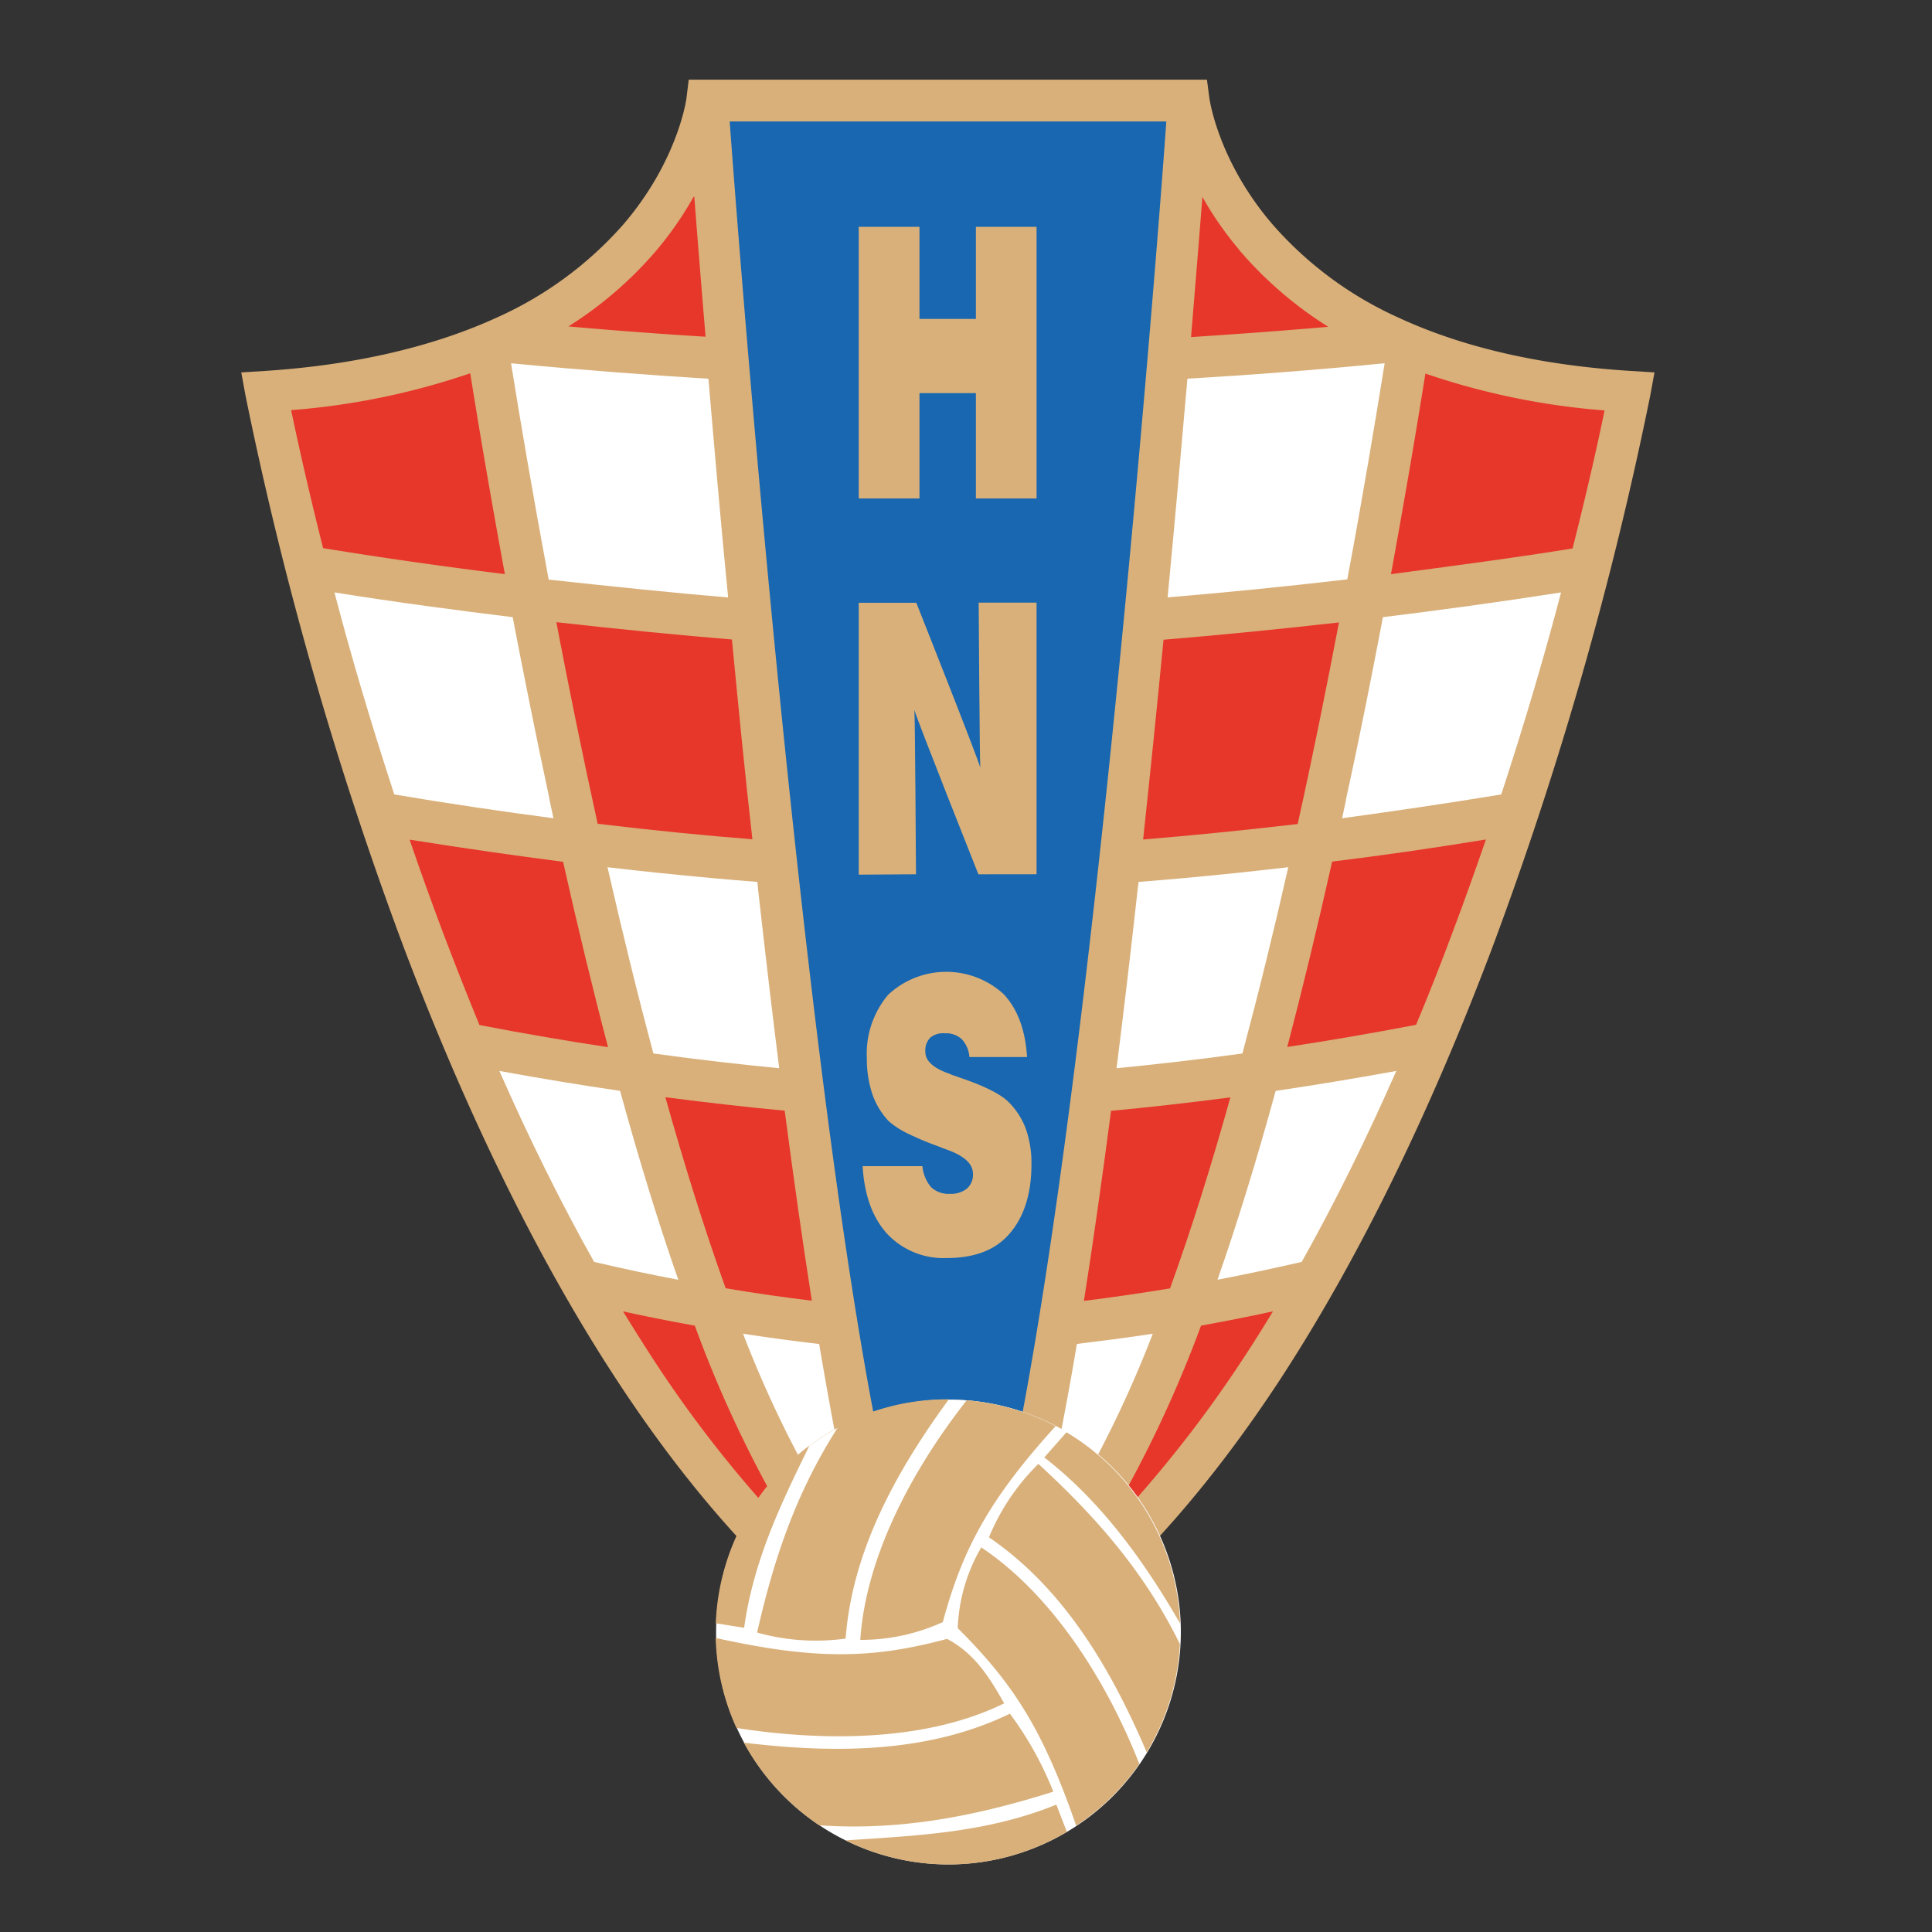 <svg id="Layer_1" data-name="Layer 1" xmlns="http://www.w3.org/2000/svg" viewBox="0 0 250 250"><rect x="0" y="0" width="250" height="250" fill="#333333" stroke="none"/><defs><style>.cls-1{fill:#d9b07a;}.cls-1,.cls-2,.cls-3,.cls-4{fill-rule:evenodd;}.cls-2{fill:#1867b0;}.cls-3{fill:#fff;}.cls-4{fill:#e7372a;}</style></defs><path class="cls-1" d="M211.05,48c-11.66-.72-21.8-3.05-30.11-6.91A47.59,47.59,0,0,1,164.72,29.1c-7.15-8.29-8.21-16.34-8.23-16.42l-.31-2.37H89.12l-.29,2.37c0,.09-1.08,8.14-8.23,16.43A47.78,47.78,0,0,1,64.38,41.05C56.06,44.87,45.93,47.24,34.27,48l-3.05.19.55,3a473.88,473.88,0,0,0,20.39,71.17c8.27,21.9,17.57,40.85,27.68,56.26,12.7,19.39,26.72,33.2,41.61,41l1.26.66,1.26-.66c14.9-7.86,28.9-21.67,41.6-41,10.05-15.37,19.35-34.28,27.61-56.21a473.89,473.89,0,0,0,20.36-71.22l.55-3Z"/><path class="cls-2" d="M132.33,182.7c.06-.34.13-.68.19-1,3.17-17.18,6.41-40.56,9.61-69.59,4.69-42.63,8-85.09,8.79-96.39H94.42c.83,11.28,4.08,53.74,8.79,96.39,3.2,29,6.42,52.49,9.6,69.59.07.36.13.7.19,1a30.11,30.11,0,0,1,19.31,0Z"/><path class="cls-1" d="M111.72,150.9h7.64a4.93,4.93,0,0,0,1.14,2.74,3.34,3.34,0,0,0,2.45.84,3.24,3.24,0,0,0,2.17-.68,2.36,2.36,0,0,0,.78-1.91c0-1.28-1.09-2.29-3.3-3.1-.43-.16-.76-.27-.95-.37a40,40,0,0,1-4.33-1.81,11,11,0,0,1-2.33-1.54,9.76,9.76,0,0,1-2.11-3.49,14.26,14.26,0,0,1-.71-4.63,11.82,11.82,0,0,1,2.75-8.22,11,11,0,0,1,14.92-.12q2.73,2.87,3.06,8.17h-7.46a3.76,3.76,0,0,0-1-2.32,3,3,0,0,0-2.19-.75,2.54,2.54,0,0,0-1.9.59,2.36,2.36,0,0,0-.61,1.81c0,1.18,1.06,2.14,3.2,2.86a1.72,1.72,0,0,0,.42.18l1.41.49c2.87,1,4.71,2,5.59,2.82a9.57,9.57,0,0,1,2.36,3.55,13.24,13.24,0,0,1,.75,4.66c0,3.88-1,6.86-2.86,9s-4.59,3.12-8.11,3.12a10,10,0,0,1-7.69-3.12q-2.86-3.13-3.19-8.8Z"/><path class="cls-1" d="M111.12,113.18V78h7.45s8,20.16,8.28,21.34c-.08-.63-.21-21.36-.21-21.36h7.49v35.15H126.6s-8-20.13-8.28-21.26c.09.61.21,21.26.21,21.26Z"/><polygon class="cls-1" points="111.12 64.5 111.12 29.35 118.98 29.35 118.98 41.27 126.28 41.27 126.28 29.35 134.13 29.35 134.13 64.5 126.28 64.5 126.28 50.87 118.98 50.87 118.98 64.5 111.12 64.5 111.12 64.5"/><path class="cls-3" d="M174.19,103.43c-.17.82-.35,1.65-.52,2.45C180.1,105,187,104,194.26,102.8c3.13-9.54,5.73-18.45,7.74-26.14-8.06,1.26-15.8,2.31-23.05,3.2-1.43,7.51-3,15.47-4.78,23.57Z"/><path class="cls-3" d="M94.22,77.31c-1-10.17-1.82-19.78-2.55-28.3-7.75-.48-16.46-1.13-25.54-2C67.36,54.68,69,64.29,71,75,79.56,75.93,87.38,76.74,94.22,77.31Z"/><path class="cls-3" d="M179.18,47c-9.07.9-17.79,1.55-25.53,2-.74,8.52-1.59,18.13-2.56,28.3,6.83-.57,14.67-1.33,23.25-2.33,2-10.69,3.6-20.3,4.84-28Z"/><path class="cls-4" d="M77.36,106.6c7.45.89,14.18,1.55,20,2-1-8.76-1.84-17.46-2.65-25.85-6.68-.55-14.31-1.29-22.72-2.24,1.58,8.29,3.37,17.1,5.34,26.06Z"/><path class="cls-3" d="M78.61,112.22c1.84,8.07,3.82,16.18,5.94,24.1,6,.83,11.45,1.44,16.28,1.91q-1.35-10.74-2.7-22.84L98,114.12c-3.82-.3-8.09-.68-12.68-1.16C83.18,112.74,81,112.5,78.61,112.22Z"/><path class="cls-4" d="M93.9,166.7c4.09.69,7.82,1.21,11.15,1.61q-1.74-11.1-3.51-24.59c-4.54-.42-9.73-1-15.44-1.74,2.44,8.7,5.05,17.06,7.8,24.72Z"/><path class="cls-3" d="M106,173.91c-2.95-.34-6.25-.77-9.85-1.33a146.63,146.63,0,0,0,7.12,15.7,30.09,30.09,0,0,1,4.7-3.3Q107,179.84,106,173.91Z"/><path class="cls-3" d="M149.2,172.58c-3.6.56-6.89.95-9.85,1.33q-1,5.93-2,11.06a30.17,30.17,0,0,1,4.71,3.3,146.41,146.41,0,0,0,7.11-15.69Z"/><path class="cls-4" d="M159.21,142c-5.73.75-10.9,1.32-15.44,1.74q-1.77,13.49-3.51,24.59c3.33-.4,7.06-.95,11.14-1.61,2.77-7.64,5.38-16,7.81-24.72Z"/><path class="cls-3" d="M166.68,112.22c-2.34.27-4.58.52-6.68.74-4.57.48-8.82.86-12.67,1.16l-.15,1.27q-1.34,12.09-2.7,22.84c4.78-.47,10.25-1.08,16.29-1.91,2.11-7.92,4.1-16,5.93-24.1Z"/><path class="cls-4" d="M173.29,80.54c-8.4.95-16.06,1.69-22.73,2.24-.81,8.39-1.7,17.09-2.64,25.85,5.86-.48,12.59-1.14,20-2,2-9,3.75-17.77,5.34-26.06Z"/><path class="cls-4" d="M184.45,48.3c-1.15,7.25-2.66,16.15-4.46,26,7.4-1,15.27-2,23.5-3.33,2.07-8.16,3.44-14.43,4.14-17.86a93.79,93.79,0,0,1-23.18-4.77Z"/><path class="cls-4" d="M160.36,32.33a43.92,43.92,0,0,1-4.77-6.85c-.38,4.88-.88,11-1.47,18.14,5.52-.36,11.51-.79,17.76-1.33a50.2,50.2,0,0,1-11.5-9.91Z"/><path class="cls-4" d="M89.74,25.48A44.39,44.39,0,0,1,85,32.33a49.74,49.74,0,0,1-11.45,9.91c6.25.55,12.23,1,17.75,1.33-.59-7.06-1.08-13.21-1.46-18.14Z"/><path class="cls-4" d="M60.85,48.3a93.61,93.61,0,0,1-23.18,4.77c.72,3.43,2.08,9.7,4.14,17.86,8.23,1.34,16.08,2.44,23.52,3.36C63.52,64.45,62,55.55,60.85,48.3Z"/><path class="cls-3" d="M71.11,103.43c-1.73-8.1-3.33-16.06-4.77-23.57-7.25-.89-15-1.91-23.06-3.2,2,7.69,4.62,16.6,7.74,26.14,7.28,1.23,14.17,2.24,20.6,3.08-.17-.8-.35-1.63-.53-2.45Z"/><path class="cls-4" d="M72.89,111.52c-6.07-.78-12.74-1.73-19.89-2.87q2,5.85,4.27,11.89c1.51,4,3.16,8.17,4.77,12.1,5.86,1.13,11.45,2.08,16.64,2.86q-2.94-11.16-5.82-24Z"/><path class="cls-3" d="M80.24,141.16c-4.89-.72-10.12-1.57-15.62-2.58q5.88,13.36,12.26,24.71,5.72,1.34,10.89,2.31Q83.95,154.67,80.24,141.16Z"/><path class="cls-4" d="M89.92,171.54c-3-.54-6.06-1.14-9.3-1.85q1.84,3,3.72,5.91a156.94,156.94,0,0,0,13.81,18.25c.36-.52.74-1,1.14-1.51a154.88,154.88,0,0,1-9.37-20.77Z"/><path class="cls-4" d="M146,192.3c.4.49.78,1,1.15,1.5A158.4,158.4,0,0,0,161,175.6q1.88-2.86,3.72-5.91c-3.26.71-6.37,1.31-9.31,1.85A156,156,0,0,1,146,192.3Z"/><path class="cls-3" d="M157.54,165.6q5.18-1,10.9-2.31,6.36-11.34,12.24-24.71c-5.49,1-10.71,1.86-15.61,2.58Q161.37,154.67,157.54,165.6Z"/><path class="cls-4" d="M166.61,135.47c5.21-.79,10.77-1.74,16.63-2.86q2.46-5.88,4.77-12.1c1.51-4,2.93-8,4.27-11.88-7.16,1.17-13.83,2.12-19.9,2.86q-2.87,12.78-5.81,24Z"/><path class="cls-3" d="M122.66,181.11a30.07,30.07,0,1,1-30,30.09v0A30.12,30.12,0,0,1,122.66,181.11Z"/><path class="cls-1" d="M129.94,220.41c-1.71-3-3.68-6.41-7.4-8.34-9.72,2.63-17.18,2.7-29.93-.12A30,30,0,0,0,95.3,223.6C107.2,225.45,120.18,225.22,129.94,220.41Z"/><path class="cls-1" d="M127,200.19a22.3,22.3,0,0,0-3.07,10.49c7.2,7.18,11,13.08,15.33,25.57a30.27,30.27,0,0,0,8.17-8c-4.37-11.11-11.45-22-20.43-28Z"/><path class="cls-1" d="M122,209.9c2.56-9.54,6.1-16,14.6-25.36a30,30,0,0,0-11.51-3.34c-7.27,9.26-13.07,20.43-13.77,31A25.56,25.56,0,0,0,122,209.9Z"/><path class="cls-1" d="M136.3,231.85a43.81,43.81,0,0,0-5.62-10.1c-10.31,5-22.18,5.23-34.43,3.75A30.37,30.37,0,0,0,106,236.19c10.81.76,20.72-1.33,30.28-4.34Z"/><path class="cls-1" d="M134.37,189.43a28.4,28.4,0,0,0-6.4,9.5c9.44,6.44,15.59,16.52,20.41,27.81a30,30,0,0,0,4.3-14C148,203.24,141.67,196.15,134.37,189.43Z"/><path class="cls-1" d="M109.42,212.07c.84-11.16,6.28-21.31,13.36-31h-.2a29.7,29.7,0,0,0-14.11,3.56c-5.53,8.59-8.38,17.28-10.5,26.62a28,28,0,0,0,11.45.78Z"/><path class="cls-1" d="M104.76,187.05a30.11,30.11,0,0,0-12.14,23l3.67.59c1.21-8.71,4.77-16.08,8.47-23.62Z"/><path class="cls-1" d="M109.42,238.14a29.9,29.9,0,0,0,28.63-1.1l-1.36-3.52c-9,3.64-17.89,4-27.22,4.62Z"/><path class="cls-1" d="M152.7,210.07A30.12,30.12,0,0,0,138,185.34l-2.87,3.25c7.41,5.73,13,13.55,17.57,21.48Z"/></svg>